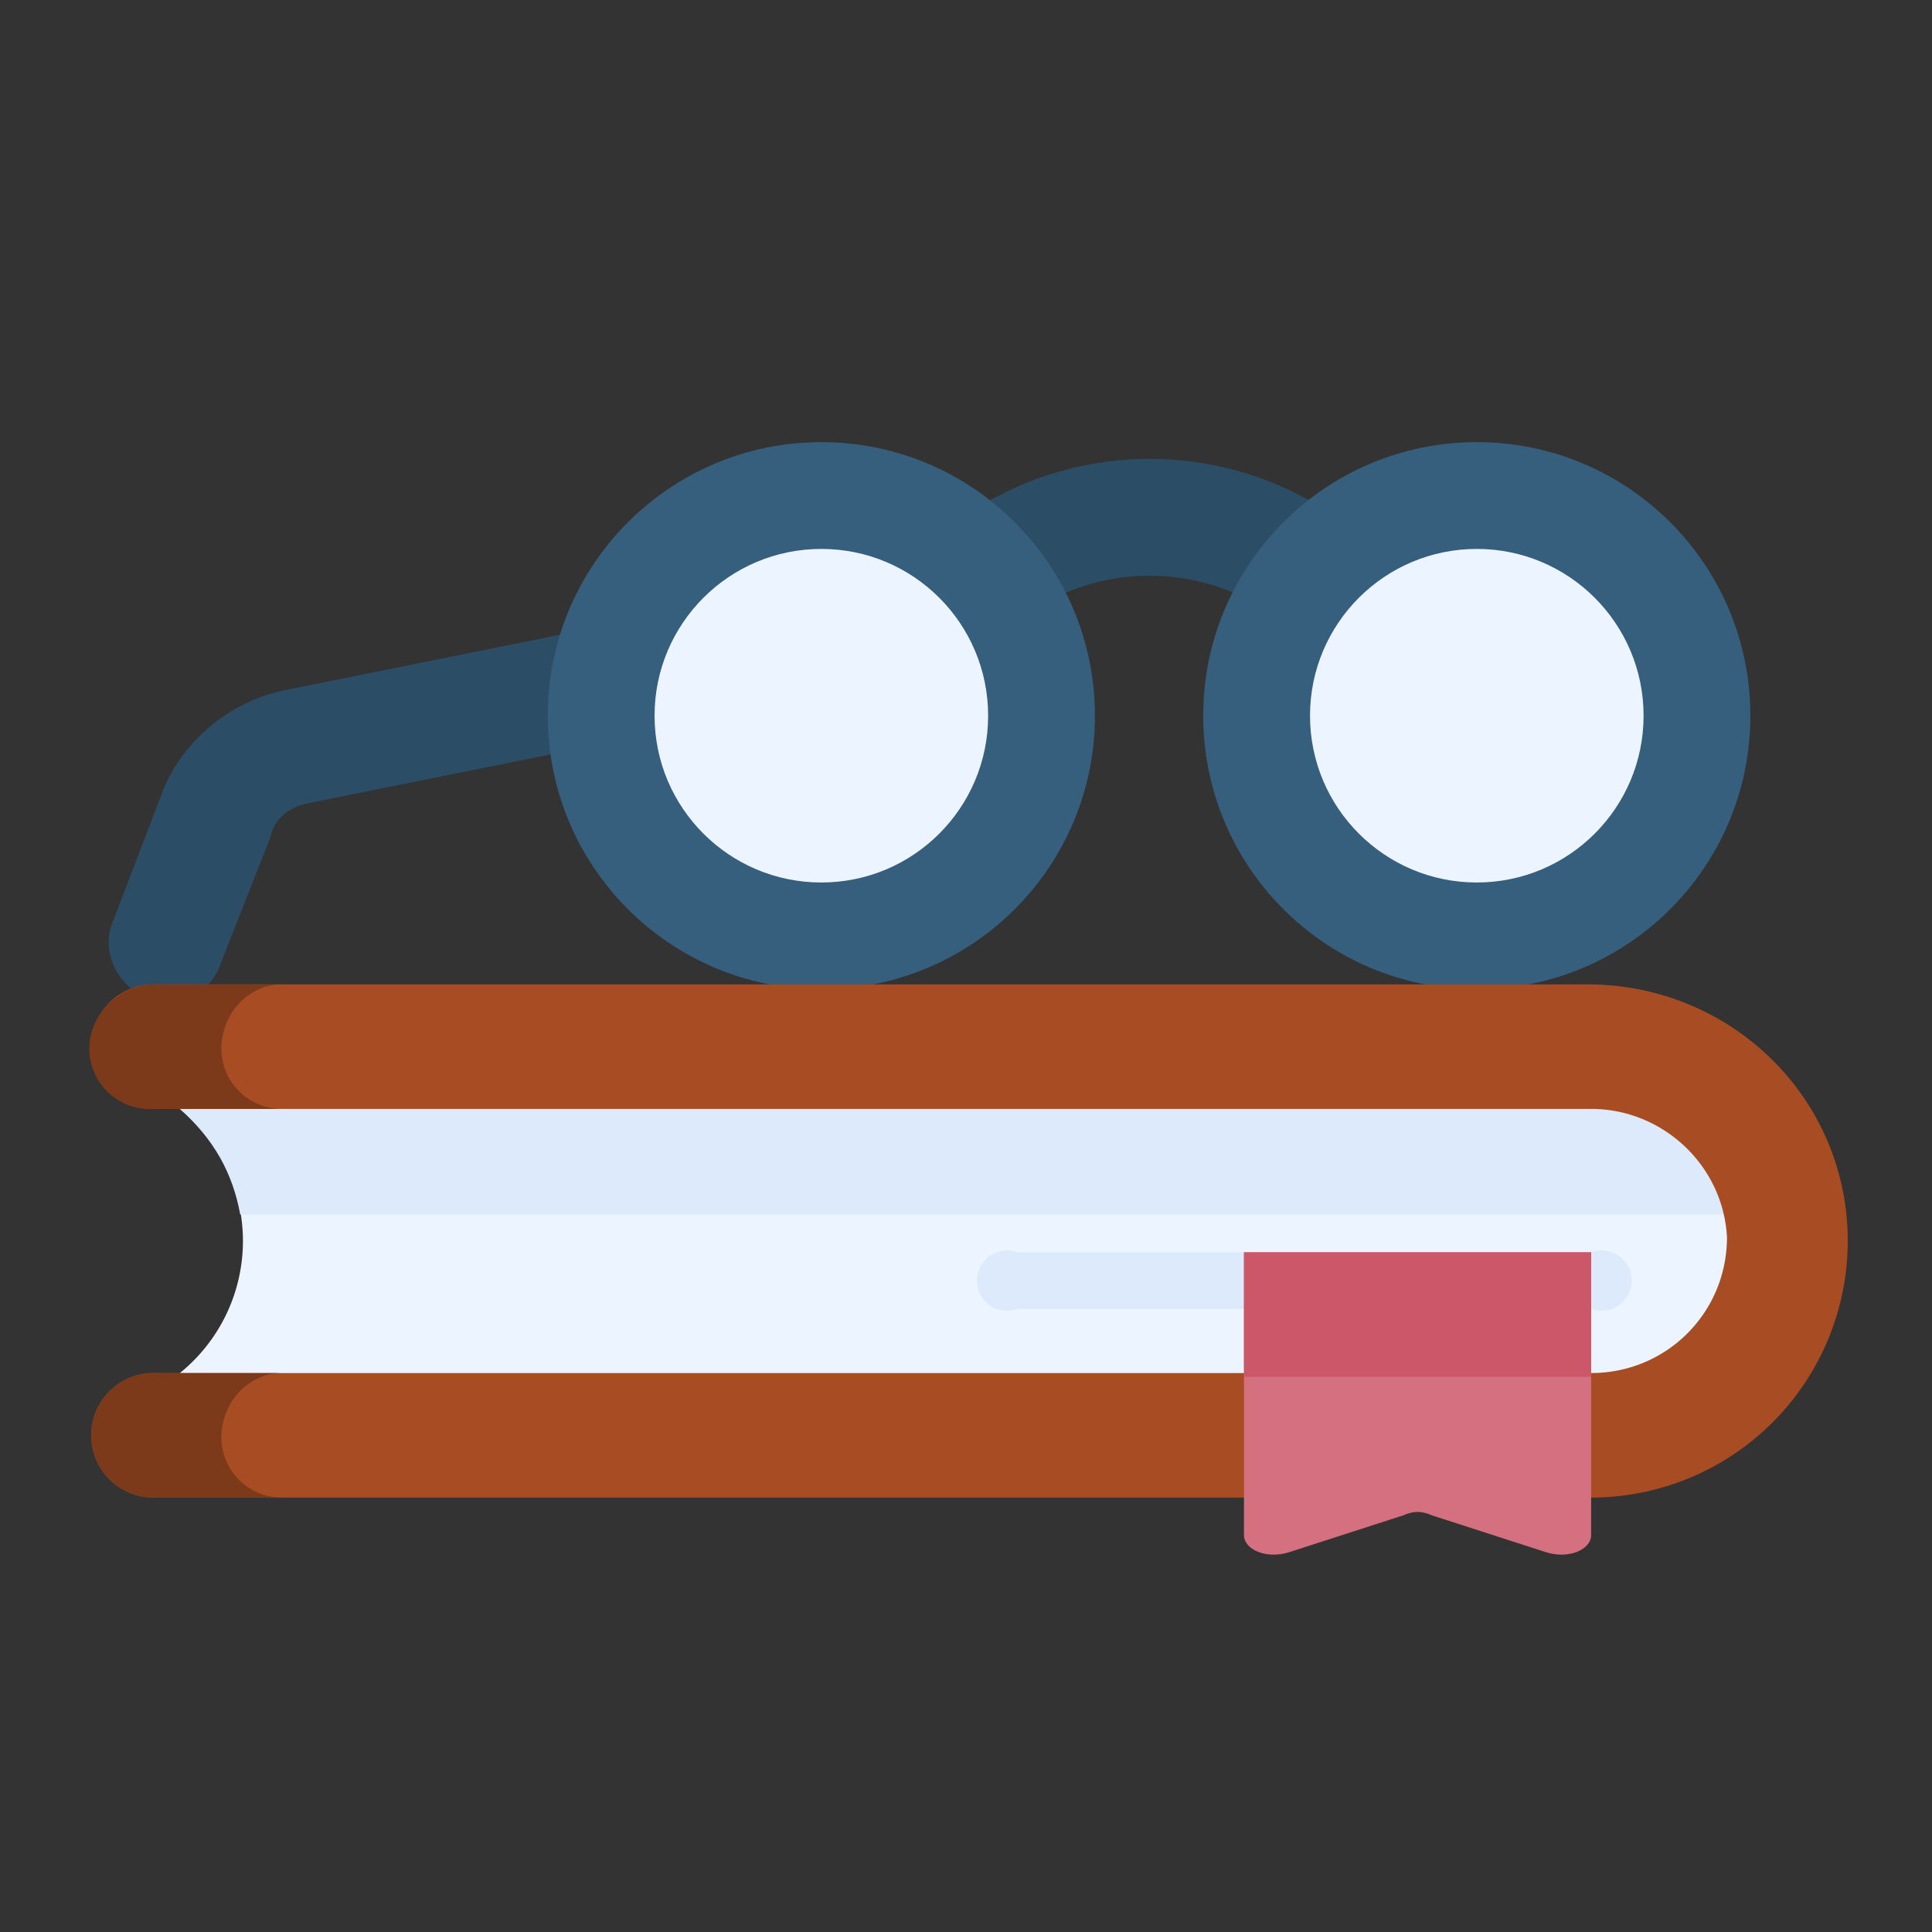 <?xml version="1.0" encoding="UTF-8" standalone="no"?>
<svg
   xml:space="preserve"
   viewBox="0 0 512 512"
   version="1.1"
   id="svg931"
   sodipodi:docname="icon.svg"
   inkscape:version="1.1.2 (0a00cf5339, 2022-02-04, custom)"
   xmlns:inkscape="http://www.inkscape.org/namespaces/inkscape"
   xmlns:sodipodi="http://sodipodi.sourceforge.net/DTD/sodipodi-0.dtd"
   xmlns="http://www.w3.org/2000/svg"
   xmlns:svg="http://www.w3.org/2000/svg"><rect x="0" y="0" width="512" height="512" fill="#333333" stroke="none"/><defs
   id="defs935" /><sodipodi:namedview
   id="namedview933"
   pagecolor="#505050"
   bordercolor="#eeeeee"
   borderopacity="1"
   inkscape:pageshadow="0"
   inkscape:pageopacity="0"
   inkscape:pagecheckerboard="0"
   showgrid="false"
   inkscape:zoom="0.20336914"
   inkscape:cx="-189.31092"
   inkscape:cy="867.87995"
   inkscape:window-width="1904"
   inkscape:window-height="1032"
   inkscape:window-x="8"
   inkscape:window-y="40"
   inkscape:window-maximized="0"
   inkscape:current-layer="g929" />
  <g
   id="g929">
    <path
   fill="#2b4d66"
   d="m 342.666,164.87 -14,-7 a 57,57 0 0 0 -48,0 l -14,7 -13,-28 14,-7 a 87,87 0 0 1 74,0 l 14,7 z m -295,100 h -8 c -8,-3 -13,-12 -10,-20 l 13,-34 c 5,-14 18,-25 33,-28 l 124,-25 a 15.297,15.297 0 0 1 6,30 l -124,25 c -5,1 -9,4 -10,9 l -13,33 c -2,6 -6,9 -11,10 z"
   data-original="#2b4d66"
   id="path893" />
    <g
   fill="#365e7d"
   id="g899"
   transform="translate(-2.334,75.87)">
      <circle
   cx="393.7"
   cy="113.8"
   r="72.5"
   data-original="#365e7d"
   id="circle895" />
      <circle
   cx="220"
   cy="113.8"
   r="72.5"
   data-original="#365e7d"
   id="circle897" />
    </g>
    <circle
   cx="391.366"
   cy="189.67"
   r="44.2"
   fill="#ecf4ff"
   data-original="#ecf4ff"
   id="circle901" />
    <circle
   cx="217.666"
   cy="189.67"
   r="44.2"
   fill="#ecf4ff"
   data-original="#ecf4ff"
   id="circle903" />
    
    
    
    
    
    <path
   fill="#ecf4ff"
   d="m 47.666,363.87 18,19 H 433.666 c 20,0 37,-16 37,-36 v -41 c 0,-13 -12,-25 -25,-25 H 63.666 l -16,13 a 45,45 0 0 1 0,70 z"
   data-original="#ecf4ff"
   id="path915" />
    <path
   fill="#ddeafb"
   d="m 47.666,293.87 c 9,8 14,17 16,28 H 470.666 v -10 c 0,-17 -14,-31 -31,-31 H 63.666 Z"
   data-original="#ddeafb"
   id="path917" />
    <path
   fill="#a84d23"
   d="m 457.666,327.87 c 0,20 -16,36 -36,36 H 40.666 a 16.5,16.5 0 1 0 0,33 H 421.666 a 68,68 0 0 0 68,-68 c 0,-38 -31,-68 -69,-68 H 40.666 a 16.5,16.5 0 1 0 0,33 H 421.666 c 19,0 35,15 36,34 z"
   data-original="#95d6a4"
   id="path919" />
    <path
   fill="#7c3a1b"
   d="m 58.666,380.87 a 16,16 0 0 0 16,16 h -34 a 16.5,16.5 0 1 1 0,-33 h 34 c -9,0 -16,8 -16,17 z m 0,-103 a 16,16 0 0 0 16,16 h -34 a 16,16 0 0 1 -17,-16 c 0,-9 8,-17 17,-17 h 34 c -9,0 -16,8 -16,17 z"
   data-original="#78c2a4"
   id="path921" />
    <path
   fill="#ddeafb"
   d="m 421.666,346.87 h -152 a 8,8 0 1 1 0,-15 h 152 a 8,8 0 1 1 0,15 z"
   data-original="#ddeafb"
   id="path923" />
    <path
   fill="#d57080"
   d="m 421.666,331.87 v 74.945 c 0,3.876 -6,6.461 -12,4.523 l -30,-9.691 c -3,-1.292 -5,-1.292 -8,0 l -30,9.691 c -6,1.938 -12,-0.646 -12,-4.523 v -74.945 z"
   data-original="#d57080"
   id="path925"
   style="stroke-width:0.804" />
    <path
   fill="#cb5769"
   d="m 329.666,331.87 h 92 v 33 h -92 z"
   data-original="#cb5769"
   id="path927" />
  </g>
</svg>
